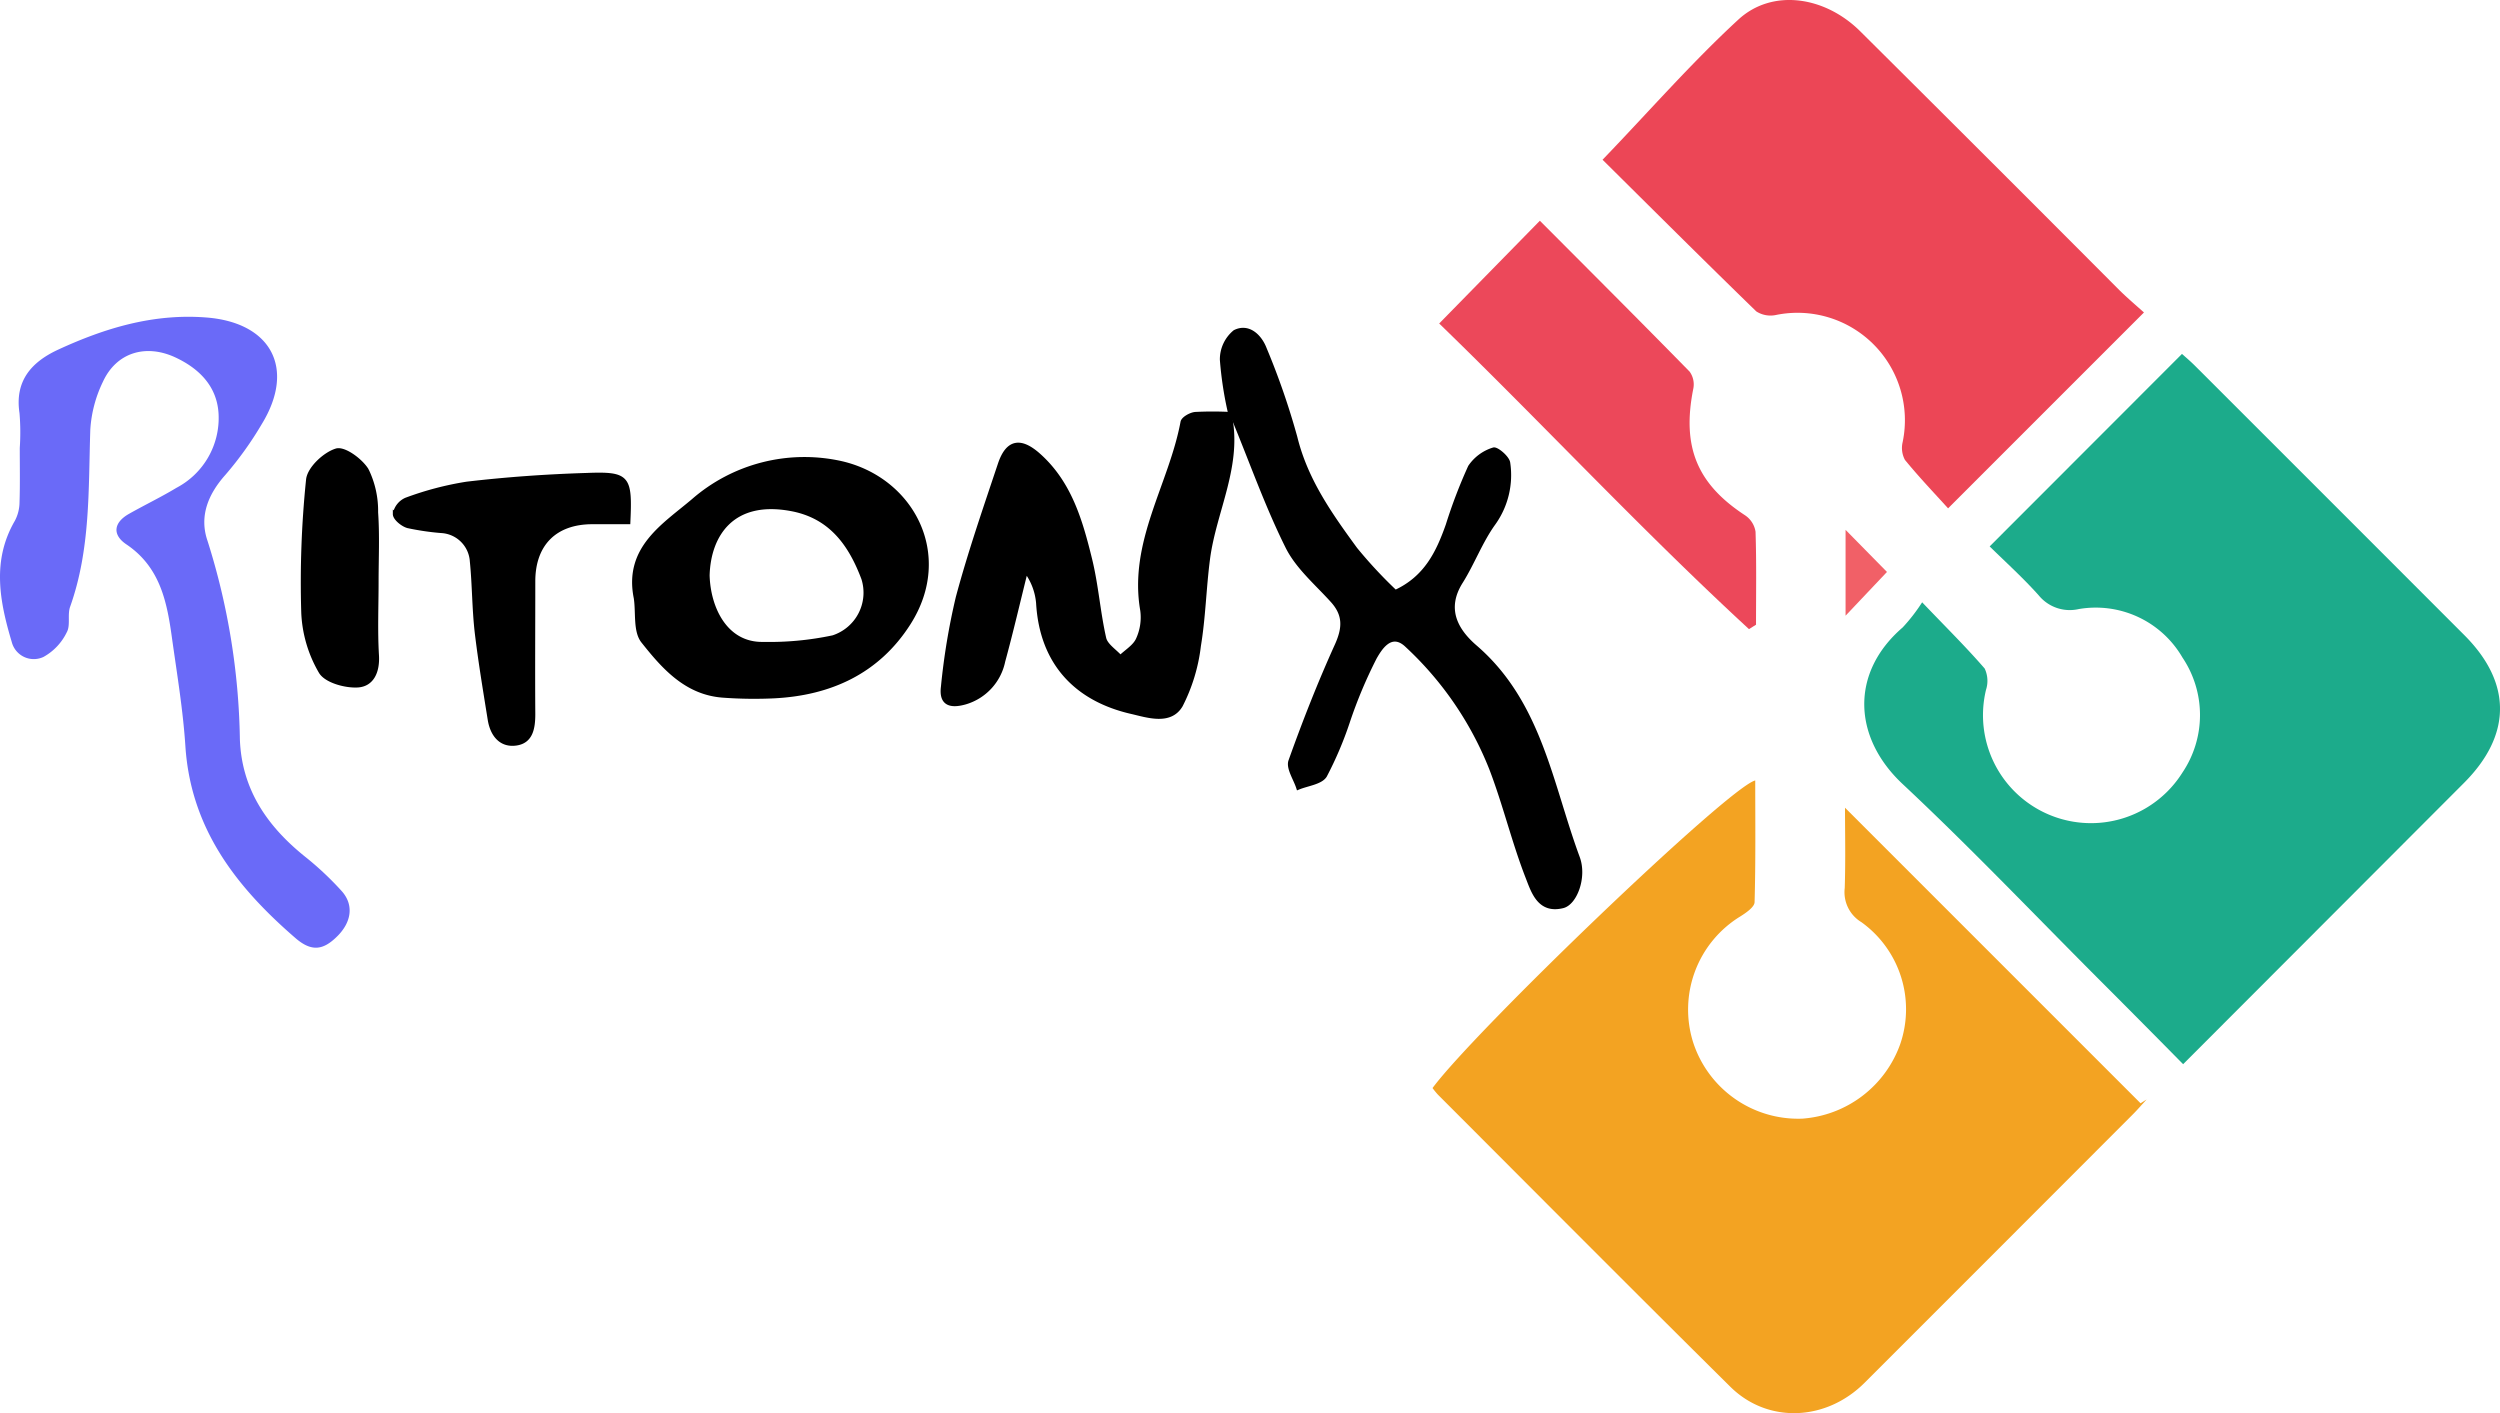 <svg xmlns="http://www.w3.org/2000/svg" width="659.566" height="372.827" viewBox="0 0 659.566 372.827">
  <g id="Group_1" data-name="Group 1" transform="translate(-244 -247.001)">
    <g id="Artboard_1" data-name="Artboard 1" transform="translate(-235.459 -523.997)">
      <path id="Path_459" data-name="Path 459" d="M991.87,1039.7c-7.923-8.04-15.3-15.469-22.714-22.887-17.02-17.066-33.682-34.544-51.275-51.013-13.081-12.23-13.943-29.32,0-41.333a46.3,46.3,0,0,0,5.133-6.627c6.327,6.614,11.633,11.852,16.5,17.479a7.649,7.649,0,0,1,.345,5.627,28.49,28.49,0,0,0,51.826,21.82,27.188,27.188,0,0,0,0-30.365,26.435,26.435,0,0,0-27.388-12.77,10.57,10.57,0,0,1-10.5-3.593c-4.179-4.685-8.878-8.915-12.968-12.943l50.737-50.788c.759.689,2.161,1.861,3.444,3.147q35.531,35.5,71.05,71.05c12.632,12.632,12.505,26.412-.148,39.045Z" transform="translate(63.557 12.061)" fill="#1cab8b"/>
      <path id="Path_460" data-name="Path 460" d="M893.7,950.3c0,10.806.127,21.453-.173,32.075,0,1.3-2.194,2.8-3.674,3.744a28.8,28.8,0,0,0-12.53,33.3,29.136,29.136,0,0,0,28.814,20.107,29.717,29.717,0,0,0,25.816-19.672,28.3,28.3,0,0,0-10.22-32.148,9.232,9.232,0,0,1-4.422-9.026c.24-7.418.07-14.837.07-21.188l77.977,77.977,1.6-1.01c-1.251,1.367-2.469,2.78-3.782,4.087q-35.3,35.347-70.626,70.661c-10.174,10.163-25.54,10.83-35.428,1.046-25.84-25.575-51.472-51.367-77.172-77.091a21.069,21.069,0,0,1-1.389-1.71C819.62,1016.47,886.661,952.07,893.7,950.3Z" transform="translate(48.838 26.601)" fill="#f3a322"/>
      <path id="Path_461" data-name="Path 461" d="M990.457,853.436,938.78,905.113c-3.582-3.963-7.659-8.224-11.381-12.781a6.66,6.66,0,0,1-.6-4.709,28.339,28.339,0,0,0-33.545-33.5,6.917,6.917,0,0,1-5.065-.964C874.354,839.723,860.7,826.1,847.62,813.14c12.173-12.632,23.371-25.494,35.806-36.954,8.915-8.234,22.75-6.26,32.148,3.042q34.371,34.163,68.559,68.478C986.278,849.794,988.62,851.78,990.457,853.436Z" transform="translate(54.634)" fill="#ec4656"/>
      <path id="Path_462" data-name="Path 462" d="M484.675,878.38a61.317,61.317,0,0,0-.07-9.185c-1.3-8.52,3.193-13.483,10.117-16.709,12.427-5.741,25.265-9.636,39.286-8.51,17,1.367,23.473,13.424,14.55,28.055a91.528,91.528,0,0,1-9.669,13.494c-4.593,5.168-6.892,10.979-4.674,17.387a182.061,182.061,0,0,1,8.531,52.32c.47,13.208,7.2,22.963,17.225,31.006a81.988,81.988,0,0,1,9.6,9.015c3.353,3.709,2.642,8.374-1.367,12.194-3.444,3.32-6.465,3.985-10.771.27-15.688-13.551-27.642-28.906-29.066-50.667-.608-9.315-2.137-18.581-3.444-27.847-1.321-9.725-2.972-19.224-12.127-25.381-3.766-2.526-3.377-5.741.678-8.04s8.475-4.422,12.562-6.891a20.8,20.8,0,0,0,11.093-19.408c-.357-7.337-5.133-12.127-11.657-15.1-7.683-3.444-15.307-1.148-18.846,6.511a33.672,33.672,0,0,0-3.342,12.633c-.516,15.744.092,31.57-5.327,46.763-.746,2.091.148,4.914-.883,6.729a14.743,14.743,0,0,1-6.143,6.5,6,6,0,0,1-8.361-3.9c-3.193-10.693-5.327-21.464.811-32.018a10.65,10.65,0,0,0,1.229-4.812C484.767,887.957,484.675,883.167,484.675,878.38Z" transform="translate(0 10.794)" fill="#6a6af8"/>
      <path id="Path_463" data-name="Path 463" d="M891.822,929.46c-28.331-26.1-54.6-54.341-81.732-80.63l26.561-27.112c12.886,12.932,26.275,26.3,39.515,39.815a5.74,5.74,0,0,1,.964,4.514c-3.055,15.309.964,25.092,13.678,33.4a6.384,6.384,0,0,1,2.745,4.322c.27,8.177.127,16.352.127,24.53Z" transform="translate(49.064 7.515)" fill="#ec485a"/>
      <path id="Path_464" data-name="Path 464" d="M762.334,868.913a95,95,0,0,1-2.194-14.229,9.4,9.4,0,0,1,3.444-7.383c3.572-1.78,6.6,1.081,7.9,4.433a194.444,194.444,0,0,1,8.1,23.4c2.766,11.311,9.245,20.429,15.861,29.49A120.824,120.824,0,0,0,805.937,915.9c8.04-3.7,11.219-10.336,13.778-17.56a133.927,133.927,0,0,1,5.892-15.423,11.629,11.629,0,0,1,6.213-4.593c.81-.311,3.782,2.183,3.928,3.582a21.882,21.882,0,0,1-3.825,15.906c-3.445,4.755-5.525,10.474-8.658,15.469-4.479,7.118-1.286,12.781,3.755,17.133,17.1,14.723,19.913,36.233,27.091,55.63,1.891,5.133-.7,12-3.985,12.816-6.281,1.562-7.888-3.95-9.361-7.7-3.663-9.407-5.995-19.327-9.612-28.709a88.88,88.88,0,0,0-22.209-32.4c-4.271-4.076-7.178,1.148-8.348,3.123a122.648,122.648,0,0,0-7.2,17.168,95.154,95.154,0,0,1-6,14.08c-1.148,1.837-4.663,2.183-7.1,3.2-.759-2.388-2.734-5.225-2.067-7.108,3.688-10.336,7.718-20.6,12.254-30.6,2.056-4.593,2.113-8.04-1.24-11.714-4.158-4.593-9.185-8.842-11.841-14.218-5.373-10.806-9.4-22.269-14.021-33.453a9.564,9.564,0,0,0-1.148-1.7Z" transform="translate(41.653 11.235)" stroke="#000" stroke-width="1"/>
      <path id="Path_465" data-name="Path 465" d="M771.7,865.92c3.112,13.586-3.985,25.643-5.649,38.518-.989,7.6-1.148,15.331-2.4,22.887a46.341,46.341,0,0,1-4.765,15.688c-2.812,4.812-8.831,2.745-12.967,1.791-14.264-3.242-23.817-12.565-24.749-28.8a16.357,16.357,0,0,0-3.18-8.361c-1.975,7.913-3.812,15.861-5.959,23.725a14.383,14.383,0,0,1-10.026,10.9c-4.02,1.148-6.5.3-5.943-4.122a176.33,176.33,0,0,1,3.914-23.587c3.18-11.862,7.213-23.52,11.106-35.176,2.056-6.122,5.514-6.705,10.4-2.3,8.164,7.337,11,17.363,13.47,27.4,1.688,6.892,2.161,13.953,3.72,20.821.424,1.872,2.78,3.32,4.239,4.96,1.586-1.526,3.755-2.791,4.593-4.663a13.935,13.935,0,0,0,1.148-7.626c-3.134-18.03,7.521-33.061,10.622-49.708.173-.93,2.148-2.045,3.377-2.161a90.223,90.223,0,0,1,9.185,0Z" transform="translate(32.137 14.077)" stroke="#000" stroke-width="1"/>
      <path id="Path_466" data-name="Path 466" d="M625.556,913.177c-2.7-13.219,7.464-19.213,15.183-25.759a44.662,44.662,0,0,1,38.953-9.934c18.776,4.239,29.447,24.243,17.938,42.3-8.2,12.883-20.8,18.627-35.806,19.327a111.978,111.978,0,0,1-13.172-.184c-9.774-.678-15.79-7.564-21.2-14.388C625.351,921.871,626.132,917.038,625.556,913.177Zm19.005-5.97c.27,8.853,4.892,18.235,14.688,18.005a80.859,80.859,0,0,0,18.37-1.745A12.349,12.349,0,0,0,685.589,908c-3.342-8.888-8.485-16.32-18.938-18.281-15.576-2.941-21.814,6.774-22.09,17.488Z" transform="translate(21.615 15.639)" stroke="#000" stroke-width="1"/>
      <path id="Path_467" data-name="Path 467" d="M631.809,892.627h-9.531c-9.806,0-15.55,5.741-15.55,15.572,0,11.668-.081,23.347,0,35.014,0,3.652-.562,7.213-4.49,7.8-4.133.621-6.43-2.388-7.062-6.327-1.229-7.7-2.526-15.4-3.444-23.152-.7-6.178-.654-12.427-1.275-18.627a8.5,8.5,0,0,0-8.04-7.948,67.954,67.954,0,0,1-8.831-1.3c-1.435-.413-3.445-2.077-3.445-3.215a5.157,5.157,0,0,1,2.985-3.825,82.633,82.633,0,0,1,16.009-4.214c10.463-1.229,21.015-1.975,31.559-2.3C631.8,879.682,632.36,880.57,631.809,892.627Z" transform="translate(13.458 16.173)" stroke="#000" stroke-width="1"/>
      <path id="Path_468" data-name="Path 468" d="M568.528,909.123c0,6.484-.286,12.989.1,19.451.251,4.271-1.286,7.74-5.133,7.959-3.3.184-8.361-1.229-9.774-3.628a33.664,33.664,0,0,1-4.593-15.539,264.143,264.143,0,0,1,1.265-35.152c.3-2.95,4.4-6.8,7.5-7.74,2.067-.608,6.465,2.618,8.04,5.2a24.61,24.61,0,0,1,2.469,11.163C568.828,896.9,568.528,903.025,568.528,909.123Z" transform="translate(10.314 15.341)" stroke="#000" stroke-width="1"/>
      <path id="Path_469" data-name="Path 469" d="M903.45,892.73c4.122,4.179,7.534,7.648,10.922,11.106L903.45,915.377Z" transform="translate(62.919 18.057)" fill="#f16067"/>
    </g>
  </g>
</svg>
